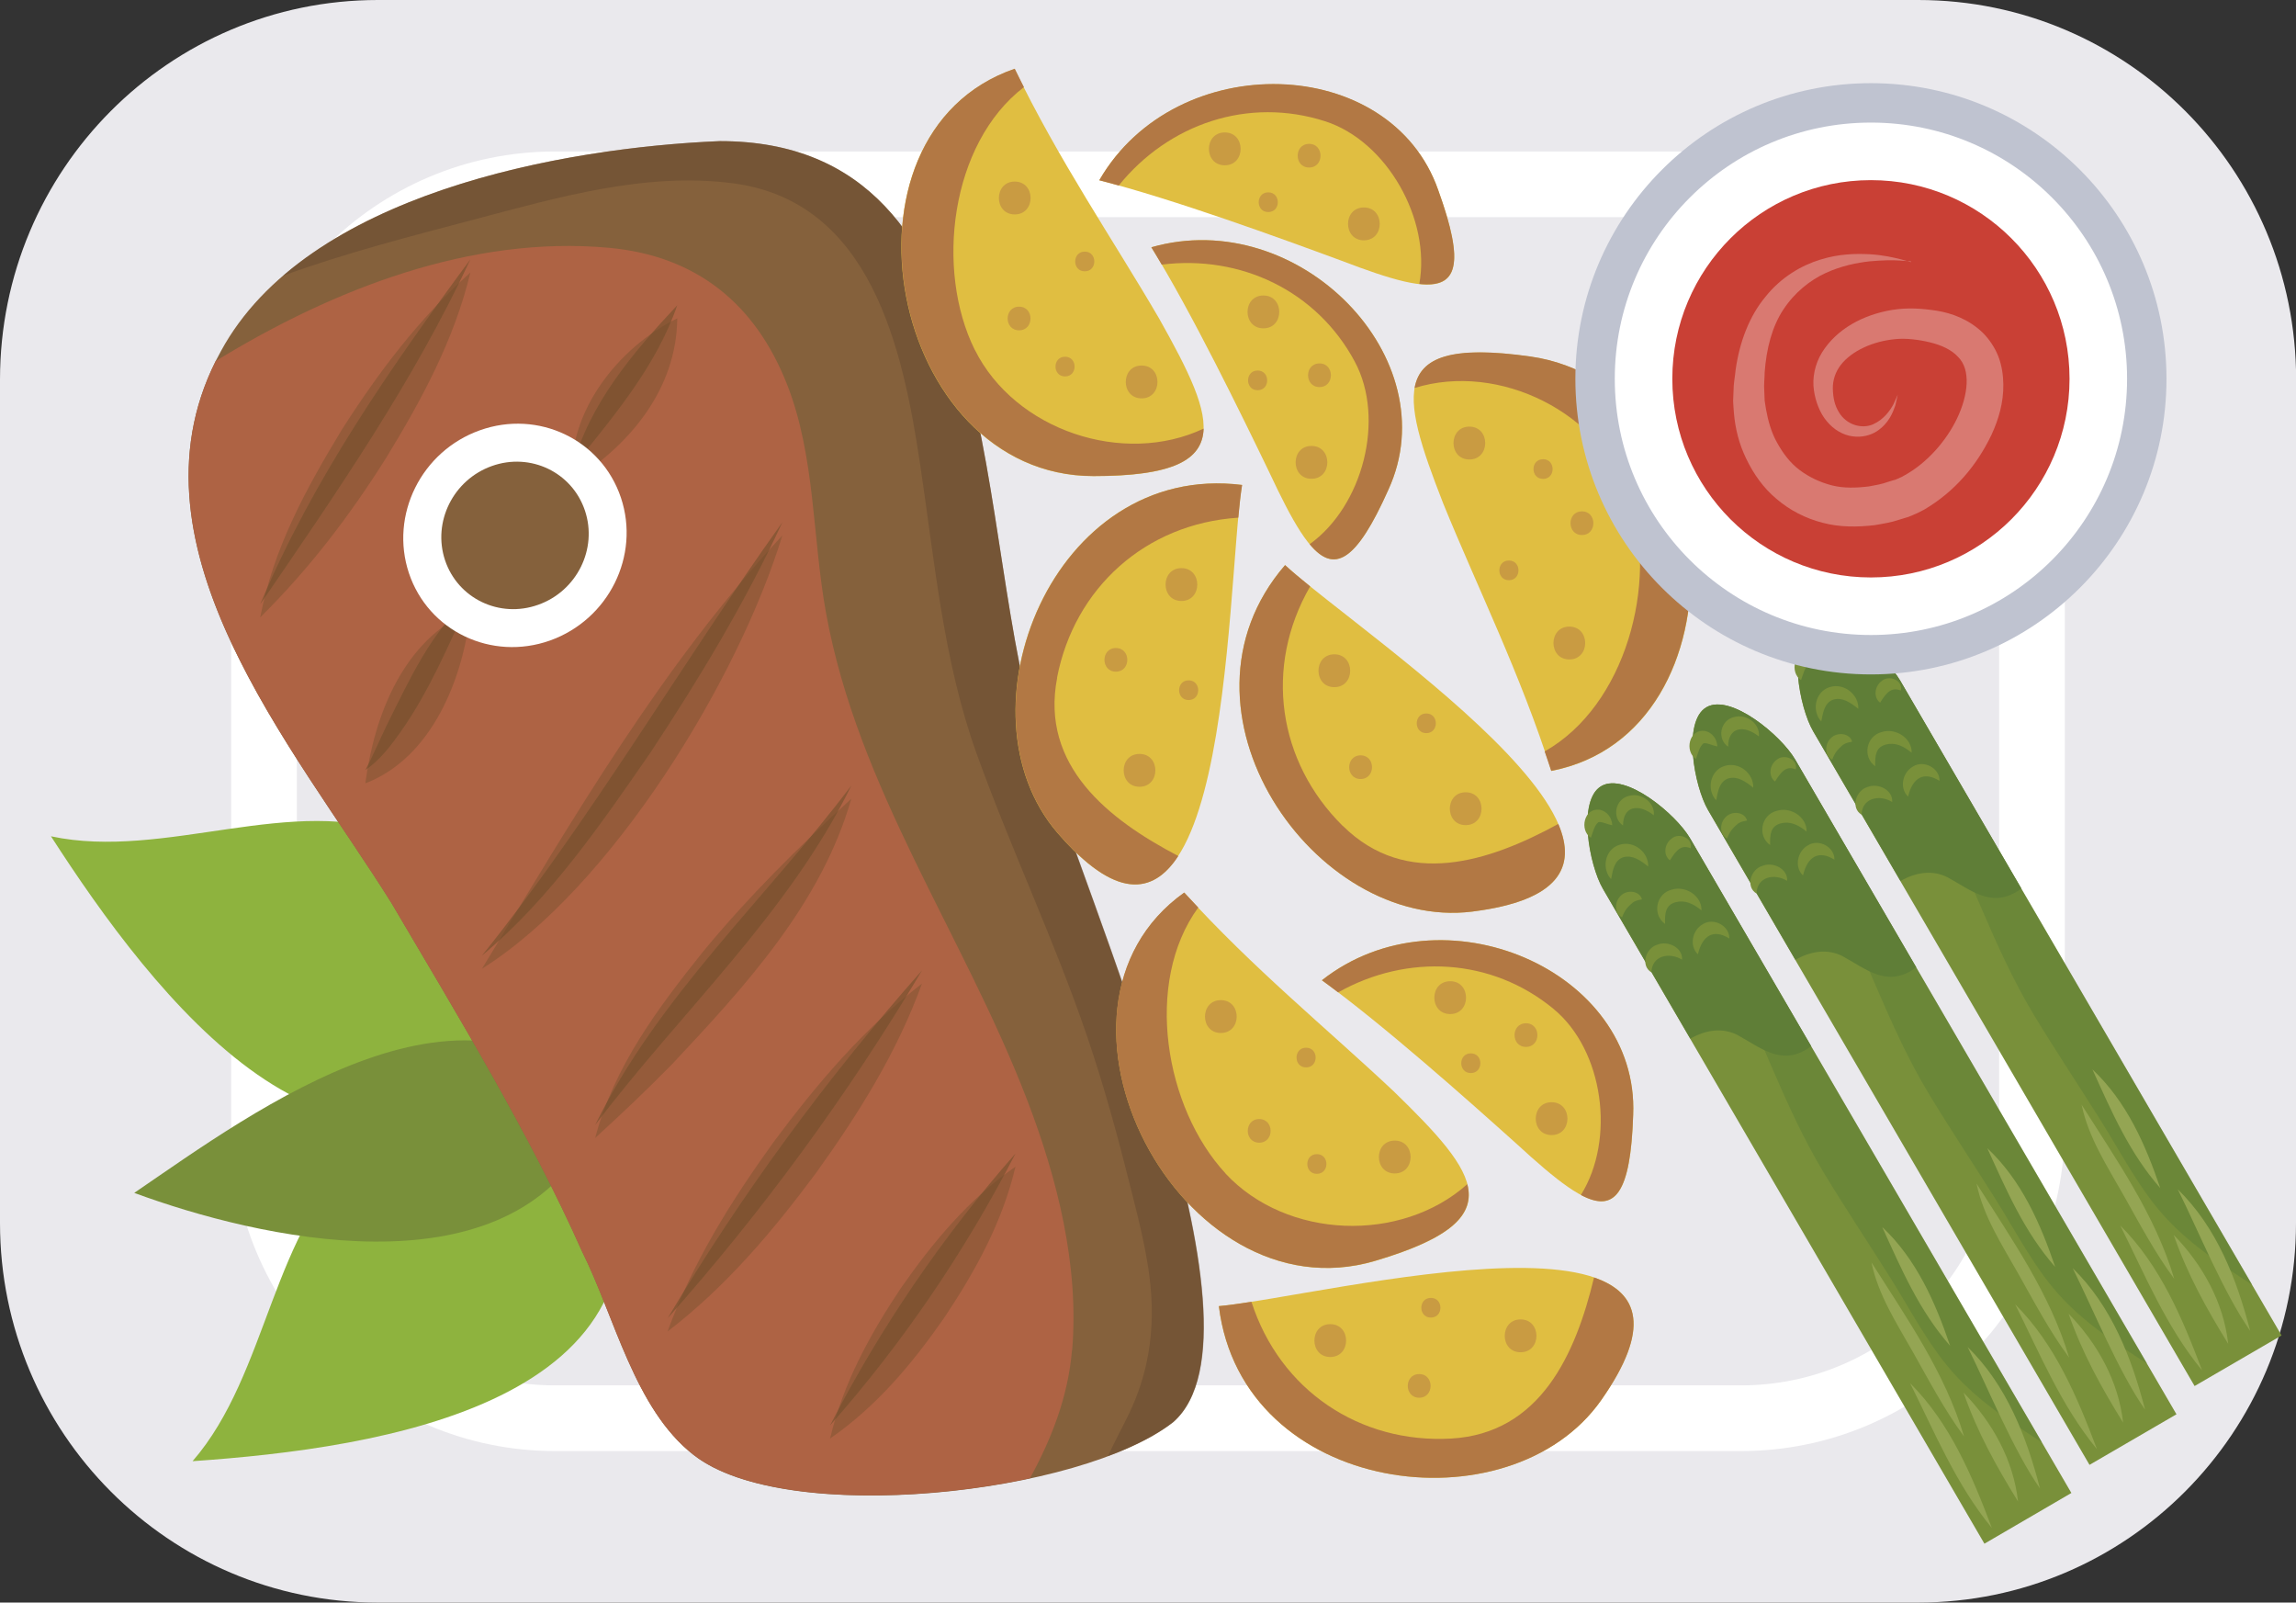 <?xml version="1.0" encoding="UTF-8"?><svg id="uuid-7955ef8d-3a51-499d-bf46-49322df5bc0b" xmlns="http://www.w3.org/2000/svg" viewBox="0 0 174.79 121.97"><rect x="0" y="0" width="174.79" height="121.97" fill="#333333" stroke="none"/><g><path d="m174.79,93.08c0,15.95-12.88,28.89-28.77,28.89H28.77c-15.89,0-28.77-12.93-28.77-28.89V28.89C0,12.93,12.88,0,28.77,0h117.26c15.89,0,28.77,12.93,28.77,28.89v64.2Z" fill="#eae9ed"/><path d="m154.69,85.7c0,12.29-9.92,22.24-22.15,22.24H42.25c-12.23,0-22.15-9.96-22.15-22.24v-49.43c0-12.29,9.92-22.24,22.15-22.24h90.29c12.23,0,22.15,9.96,22.15,22.24v49.43Z" fill="none" stroke="#fff" stroke-miterlimit="10" stroke-width="5"/></g><g><g><path d="m40.03,79.86c-14.04,14.75-28.43-4.23-36.15-16.21,8.68,1.86,18.47-3.32,26.64-.06,6.77,2.76,8.29,8.22,10.02,14.39" fill="#8eb33e"/><path d="m46.31,87.38c6.14,19.41-17.43,22.85-31.65,23.83,5.82-6.7,6.01-17.78,12.81-23.36,5.68-4.6,11.2-3.29,17.44-1.83" fill="#8eb33e"/><path d="m44.67,86.85c-6.59,11.68-25.08,7.4-34.45,3.94,9.12-6.22,26-18.88,36.25-6.12" fill="#79903a"/></g><g><g><path d="m54.81,10.74c-12,.5-31.5,4-38,16-8,14.5,5.5,30,13,42,5,8.5,10.5,17.5,14.5,26.5,2.5,5,4,12,8.5,15.5,7,5.5,29.5,3,36.5-2.5,8-7-7-40.5-10-51-5.5-16.5-2-46.5-24.5-46.5" fill="#85613c"/><g opacity=".5"><path d="m79.31,57.24c-5.5-16.5-2-46.5-24.5-46.5-9.8.41-24.61,2.82-33.25,10.24,4.76-1.73,9.72-3,14.6-4.29,6.37-1.68,12.97-3.6,19.63-2.74,10.54,1.37,12.94,12.6,14.26,21.41,1.1,7.35,1.76,14.94,4.29,21.98,2.61,7.26,5.93,14.23,8.42,21.54,1.29,3.78,2.33,7.6,3.3,11.47.75,3,1.58,6.11,1.62,9.23.04,3-.57,5.74-1.93,8.42-.48.95-.97,1.89-1.41,2.83,2.03-.76,3.75-1.63,4.99-2.6,8-7-7-40.5-10-51Z" fill="#66492f"/></g><path d="m81.62,102.77c.54-6.47-1.13-13.08-3.44-19.09-4.82-12.54-12.87-23.64-15.3-37.05-1.04-5.73-.81-11.87-2.95-17.34-2.41-6.16-6.91-9.82-13.57-10.43-10.49-.96-20.98,3.13-29.94,8.62-7.15,14.28,6.01,29.46,13.38,41.25,5,8.5,10.5,17.5,14.5,26.5,2.5,5,4,12,8.5,15.5,4.69,3.68,16.33,3.78,25.61,1.78,1.66-3.03,2.91-6.26,3.2-9.75Z" fill="#ae6344"/></g><g><g opacity=".4"><path d="m59.56,40.75c-3.37,11.02-13.02,26.81-22.87,32.98,6.99-11.51,13.67-23.06,22.87-32.98h0Z" fill="#714f2b"/><path d="m64.81,60.79c-2.29,7.99-8.08,14.27-13.61,20.17-1.89,1.93-3.81,3.75-5.89,5.65,1.41-5.41,4.81-9.93,8.21-14.18,3.49-4.23,7.21-7.91,11.29-11.64h0Z" fill="#714f2b"/><path d="m70.19,74.86c-1.92,5.28-4.84,9.92-8.07,14.42-3.31,4.45-6.84,8.64-11.3,12.06,1.91-5.28,4.84-9.92,8.07-14.42,3.31-4.44,6.85-8.63,11.3-12.06h0Z" fill="#714f2b"/><path d="m77.31,88.79c-1.01,4.25-3.04,7.92-5.41,11.48-2.44,3.5-5.12,6.73-8.71,9.22,1.01-4.25,3.04-7.93,5.41-11.48,2.45-3.5,5.13-6.73,8.71-9.22h0Z" fill="#714f2b"/><path d="m35.81,46.49c-.5,5.07-2.91,11.19-8,13.13.69-5.19,2.89-10.91,8-13.13h0Z" fill="#714f2b"/><path d="m43.56,36.61c-.44-5.19,3.5-10.18,8-12.38-.05,5.36-3.6,9.66-8,12.38h0Z" fill="#714f2b"/><path d="m35.81,20.74c-1.24,5.14-3.71,9.69-6.42,14.12-2.77,4.4-5.84,8.43-9.58,12.13.98-5.22,3.5-9.81,6.19-14.25,2.8-4.39,5.87-8.47,9.81-12h0Z" fill="#714f2b"/></g><g opacity=".6"><path d="m59.56,39.75c-2.83,6.11-6.31,11.87-10.01,17.48-3.81,5.51-7.68,11.17-12.86,15.5,8.25-10.27,15.21-22.26,22.87-32.98h0Z" fill="#714f2b"/><path d="m64.81,59.79c-4.79,9.77-13,17.23-19.5,25.83,4.79-9.78,13.01-17.22,19.5-25.83h0Z" fill="#714f2b"/><path d="m70.19,73.86c-5.61,9.41-12.1,18.29-19.37,26.48,5.6-9.41,12.11-18.28,19.37-26.48h0Z" fill="#714f2b"/><path d="m77.31,87.79c-3.84,7.45-8.58,14.42-14.12,20.7,3.83-7.45,8.59-14.41,14.12-20.7h0Z" fill="#714f2b"/><path d="m35.81,45.49c-1.62,3.52-3.09,7.06-5.33,10.24-.75,1.05-1.56,2.13-2.67,2.88.62-1.15,1.1-2.32,1.66-3.47,1.72-3.43,3.36-7.12,6.34-9.66h0Z" fill="#714f2b"/><path d="m43.56,35.61c1.27-4.84,4.63-8.78,8-12.38-1.63,4.72-4.92,8.53-8,12.38h0Z" fill="#714f2b"/><path d="m35.81,19.74c-4.34,9.32-10.21,17.79-16,26.25,3.99-9.49,9.91-18,16-26.25h0Z" fill="#714f2b"/></g></g><g><path d="m47.27,37.88c1.48,4.42-.94,9.28-5.4,10.87-4.45,1.58-9.26-.71-10.74-5.13-1.47-4.42.94-9.28,5.4-10.87,4.45-1.59,9.26.71,10.74,5.13Z" fill="#fff"/><path d="m44.53,38.86c.98,2.92-.62,6.13-3.56,7.17-2.94,1.05-6.11-.47-7.09-3.39-.97-2.91.62-6.12,3.56-7.17,2.94-1.05,6.11.47,7.09,3.39Z" fill="#85613c"/></g></g><g><g><path d="m87.65,18.82c3.07,4.96,6.83,12.67,9,17.17,3.48,7.42,5.36,9.52,9.04,1.29,4.6-10-6.82-21.67-18.04-18.46" fill="#e0be41"/><path d="m87.65,18.82c.26.42.52.86.79,1.32,5.99-.75,11.81,1.98,14.7,7.39,2.33,4.35.62,10.97-3.44,13.89,1.87,2.25,3.53,1.37,5.99-4.14,4.6-10-6.82-21.67-18.04-18.46Z" fill="#b27844"/><g><g opacity=".5"><path d="m99.84,36.44c1.61,0,1.61-2.5,0-2.5s-1.61,2.5,0,2.5h0Z" fill="#b27844"/></g><g opacity=".5"><path d="m96.18,24.99c1.61,0,1.61-2.5,0-2.5s-1.61,2.5,0,2.5h0Z" fill="#b27844"/></g><g opacity=".5"><path d="m100.45,29.46c1.16,0,1.16-1.8,0-1.8s-1.16,1.8,0,1.8h0Z" fill="#b27844"/></g><g opacity=".5"><path d="m95.74,29.7c.97,0,.97-1.5,0-1.5s-.97,1.5,0,1.5h0Z" fill="#b27844"/></g></g></g><g><path d="m97.83,43.01c-9.5,11,2.25,27.87,14.25,26.37,20-2.5-8.25-20.87-14.25-26.37" fill="#e0be41"/><path d="m102.22,62.86c-4.94-4.88-6.02-12.1-2.48-18.23-.76-.62-1.42-1.16-1.91-1.62-9.5,11,2.25,27.87,14.25,26.37,6.63-.83,7.95-3.4,6.55-6.67-5.27,2.88-11.55,4.94-16.4.15Z" fill="#b27844"/><g><g opacity=".5"><path d="m101.58,52.3c1.61,0,1.61-2.5,0-2.5s-1.61,2.5,0,2.5h0Z" fill="#b27844"/></g><g opacity=".5"><path d="m111.58,62.8c1.61,0,1.61-2.5,0-2.5s-1.61,2.5,0,2.5h0Z" fill="#b27844"/></g><g opacity=".5"><path d="m103.58,59.29c1.16,0,1.16-1.8,0-1.8s-1.16,1.8,0,1.8h0Z" fill="#b27844"/></g><g opacity=".5"><path d="m108.58,55.8c.97,0,.97-1.5,0-1.5s-.97,1.5,0,1.5h0Z" fill="#b27844"/></g></g></g><g><path d="m77.24,5.24c-14.5,5-9.5,31,6,31,11,0,9.5-4,5-12-3.5-6-7.62-12-11-19" fill="#e0be41"/><path d="m74.21,26.63c-3.02-6.07-1.88-15.69,3.74-20-.23-.46-.47-.92-.7-1.4-14.5,5-9.5,31,6,31,6.03,0,8.3-1.2,8.38-3.61-6.09,2.88-14.36.15-17.42-6Z" fill="#b27844"/><g><g opacity=".5"><path d="m86.91,30.32c1.61,0,1.61-2.5,0-2.5s-1.61,2.5,0,2.5h0Z" fill="#b27844"/></g><g opacity=".5"><path d="m77.25,16.32c1.61,0,1.61-2.5,0-2.5s-1.61,2.5,0,2.5h0Z" fill="#b27844"/></g><g opacity=".5"><path d="m77.58,25.14c1.16,0,1.16-1.8,0-1.8s-1.16,1.8,0,1.8h0Z" fill="#b27844"/></g><g opacity=".5"><path d="m82.58,20.65c.97,0,.97-1.5,0-1.5s-.97,1.5,0,1.5h0Z" fill="#b27844"/></g><g opacity=".5"><path d="m81.08,28.65c.97,0,.97-1.5,0-1.5s-.97,1.5,0,1.5h0Z" fill="#b27844"/></g></g></g><g><path d="m83.69,13.72c5.65,1.44,13.71,4.38,18.4,6.11,7.66,2.93,10.46,3.13,7.4-5.35-3.63-10.4-19.95-10.86-25.8-.76" fill="#e0be41"/><path d="m83.69,13.72c.48.12.97.26,1.48.4,3.79-4.7,9.87-6.77,15.71-4.89,4.7,1.51,8.06,7.47,7.17,12.38,2.91.32,3.49-1.46,1.44-7.14-3.63-10.4-19.95-10.86-25.8-.76Z" fill="#b27844"/><g><g opacity=".5"><path d="m103.83,18.29c1.61,0,1.61-2.5,0-2.5s-1.61,2.5,0,2.5h0Z" fill="#b27844"/></g><g opacity=".5"><path d="m93.24,12.58c1.61,0,1.61-2.5,0-2.5s-1.61,2.5,0,2.5h0Z" fill="#b27844"/></g><g opacity=".5"><path d="m99.66,12.75c1.16,0,1.16-1.8,0-1.8s-1.16,1.8,0,1.8h0Z" fill="#b27844"/></g><g opacity=".5"><path d="m96.55,16.14c.97,0,.97-1.5,0-1.5s-.97,1.5,0,1.5h0Z" fill="#b27844"/></g></g></g><g><path d="m94.55,36.91c-14.42-1.8-21.95,17.33-14.04,26.49,13.17,15.26,12.79-18.44,14.04-26.49" fill="#e0be41"/><path d="m80.47,51.58c1.32-6.82,6.73-11.72,13.8-12.18.09-.98.18-1.82.29-2.49-14.42-1.8-21.95,17.33-14.04,26.49,4.37,5.06,7.24,4.73,9.18,1.75-5.32-2.78-10.52-6.87-9.22-13.57Z" fill="#b27844"/><g><g opacity=".5"><path d="m89.94,45.74c1.61,0,1.61-2.5,0-2.5s-1.61,2.5,0,2.5h0Z" fill="#b27844"/></g><g opacity=".5"><path d="m86.75,59.88c1.61,0,1.61-2.5,0-2.5s-1.61,2.5,0,2.5h0Z" fill="#b27844"/></g><g opacity=".5"><path d="m84.95,51.12c1.16,0,1.16-1.8,0-1.8s-1.16,1.8,0,1.8h0Z" fill="#b27844"/></g><g opacity=".5"><path d="m90.49,53.28c.97,0,.97-1.5,0-1.5s-.97,1.5,0,1.5h0Z" fill="#b27844"/></g></g></g><g><path d="m90.16,67.94c-12.49,8.9-.33,32.42,14.53,28.03,10.55-3.12,7.98-6.53,1.4-12.92-5.06-4.76-10.71-9.35-15.93-15.11" fill="#e0be41"/><path d="m93.3,89.31c-4.61-4.97-6.25-14.51-2.08-20.24-.36-.38-.71-.75-1.07-1.14-12.49,8.9-.33,32.42,14.53,28.03,5.78-1.71,7.62-3.5,7.02-5.83-5.03,4.49-13.73,4.21-18.41-.82Z" fill="#b27844"/><g><g opacity=".5"><path d="m106.18,89.31c1.61,0,1.61-2.5,0-2.5s-1.61,2.5,0,2.5h0Z" fill="#b27844"/></g><g opacity=".5"><path d="m92.94,78.62c1.61,0,1.61-2.5,0-2.5s-1.61,2.5,0,2.5h0Z" fill="#b27844"/></g><g opacity=".5"><path d="m95.86,86.97c1.16,0,1.16-1.8,0-1.8s-1.16,1.8,0,1.8h0Z" fill="#b27844"/></g><g opacity=".5"><path d="m99.43,81.24c.97,0,.97-1.5,0-1.5s-.97,1.5,0,1.5h0Z" fill="#b27844"/></g><g opacity=".5"><path d="m100.25,89.34c.97,0,.97-1.5,0-1.5s-.97,1.5,0,1.5h0Z" fill="#b27844"/></g></g></g><g><path d="m100.64,74.61c4.72,3.43,11.12,9.13,14.84,12.47,6.04,5.55,8.56,6.78,8.85-2.23.46-11-14.53-17.46-23.7-10.24" fill="#e0be41"/><path d="m100.64,74.61c.4.29.81.6,1.23.92,5.26-2.96,11.68-2.64,16.4,1.26,3.81,3.14,4.73,9.92,2.08,14.16,2.58,1.37,3.78-.07,3.98-6.1.46-11-14.53-17.46-23.7-10.24Z" fill="#b27844"/><g><g opacity=".5"><path d="m118.12,86.39c1.61,0,1.61-2.5,0-2.5s-1.61,2.5,0,2.5h0Z" fill="#b27844"/></g><g opacity=".5"><path d="m110.4,77.18c1.61,0,1.61-2.5,0-2.5s-1.61,2.5,0,2.5h0Z" fill="#b27844"/></g><g opacity=".5"><path d="m116.17,79.68c1.16,0,1.16-1.8,0-1.8s-1.16,1.8,0,1.8h0Z" fill="#b27844"/></g><g opacity=".5"><path d="m111.97,81.67c.97,0,.97-1.5,0-1.5s-.97,1.5,0,1.5h0Z" fill="#b27844"/></g></g></g><g><path d="m92.79,99.41c1.77,14.43,22.16,17.05,29.11,7.15,11.58-16.5-21.01-7.91-29.11-7.15" fill="#e0be41"/><path d="m110.45,109.49c-6.93.38-13.01-3.67-15.18-10.41-.97.15-1.81.27-2.48.33,1.77,14.43,22.16,17.05,29.11,7.15,3.84-5.47,2.82-8.18-.55-9.33-1.4,5.84-4.09,11.88-10.9,12.26Z" fill="#b27844"/><g><g opacity=".5"><path d="m101.27,103.28c1.61,0,1.61-2.5,0-2.5s-1.61,2.5,0,2.5h0Z" fill="#b27844"/></g><g opacity=".5"><path d="m115.76,102.92c1.61,0,1.61-2.5,0-2.5s-1.61,2.5,0,2.5h0Z" fill="#b27844"/></g><g opacity=".5"><path d="m108.04,106.38c1.16,0,1.16-1.8,0-1.8s-1.16,1.8,0,1.8h0Z" fill="#b27844"/></g><g opacity=".5"><path d="m108.93,100.28c.97,0,.97-1.5,0-1.5s-.97,1.5,0,1.5h0Z" fill="#b27844"/></g></g></g><g><path d="m118.1,58.68c15.06-2.92,13.75-29.36-1.6-31.54-10.89-1.54-9.97,2.63-6.63,11.18,2.62,6.43,5.87,12.95,8.23,20.35" fill="#e0be41"/><path d="m124.1,37.92c2.14,6.44-.34,15.8-6.51,19.27.17.49.34.98.5,1.48,15.06-2.92,13.75-29.36-1.6-31.54-5.97-.84-8.38.03-8.8,2.4,6.44-2,14.24,1.86,16.41,8.38Z" fill="#b27844"/><g><g opacity=".5"><path d="m111.86,34.97c1.61,0,1.61-2.5,0-2.5s-1.61,2.5,0,2.5h0Z" fill="#b27844"/></g><g opacity=".5"><path d="m119.47,50.19c1.61,0,1.61-2.5,0-2.5s-1.61,2.5,0,2.5h0Z" fill="#b27844"/></g><g opacity=".5"><path d="m120.43,40.72c1.16,0,1.16-1.8,0-1.8s-1.16,1.8,0,1.8h0Z" fill="#b27844"/></g><g opacity=".5"><path d="m114.87,44.16c.97,0,.97-1.5,0-1.5s-.97,1.5,0,1.5h0Z" fill="#b27844"/></g><g opacity=".5"><path d="m117.47,36.45c.97,0,.97-1.5,0-1.5s-.97,1.5,0,1.5h0Z" fill="#b27844"/></g></g></g></g><g><g><path d="m151.07,117.49l-29.04-49.83c-1.07-1.83-1.96-6.77-.13-7.83h0c1.83-1.07,5.69,2.14,6.75,3.97l29.04,49.83" fill="#79903a"/><path d="m126.61,66.33c1.71,1.95,3.17,4.11,4.39,6.41,2.88,5.41,4.68,11.29,7.87,16.56,1.64,2.71,3.4,5.34,5.08,8.02,1.61,2.56,3,5.34,5.1,7.55,1.89,1.98,4.14,3.45,6.4,4.91l-26.79-45.97c-1.07-1.83-4.92-5.04-6.75-3.97-.24.14-.44.36-.59.62,1.55,2.21,3.51,3.85,5.3,5.88Z" fill="#5f7e37" opacity=".5"/><path d="m132.33,78.81c1.67.9,3.21,2.29,5.24,1.03.11-.07.21-.15.31-.22l-9.22-15.82c-1.07-1.83-4.92-5.04-6.75-3.97-1.83,1.07-.94,6.01.13,7.83l6.64,11.39c1.13-.64,2.43-.9,3.66-.24Z" fill="#5f7e37"/><g><g><path d="m145.41,105.27c3.05,3.05,4.73,7.06,6.23,11.03-2.73-3.32-4.32-7.21-6.23-11.03h0Z" fill="#94a553"/><path d="m142.47,96.08c2.67,4.23,5.6,8.37,7.05,13.25-1.49-2.01-2.67-4.26-3.89-6.42-1.22-2.16-2.65-4.35-3.16-6.83h0Z" fill="#94a553"/><path d="m149.79,102.52c2.96,2.88,4.5,6.85,5.51,10.77-2.04-2.93-3.92-7.57-5.51-10.77h0Z" fill="#94a553"/></g><path d="m149.48,105.99c2.19,2.25,3.8,5.13,4.15,8.29-1.66-2.69-3.11-5.29-4.15-8.29h0Z" fill="#94a553"/><path d="m143.29,93.39c2.6,2.44,4.04,5.72,5.17,9.04-2.35-2.67-3.71-5.83-5.17-9.04h0Z" fill="#94a553"/></g><g><path d="m122.66,66.92c-.75-.77-.51-2.29.65-2.63,1.1-.33,2.21.6,2.16,1.66-.59-.48-1.2-.89-1.88-.71-.68.22-.8.94-.94,1.67h0Z" fill="#79903a"/><path d="m126.76,70.32c-.99-.69-.71-2.31.51-2.61,1.06-.33,2.3.49,2.26,1.58-.63-.52-1.26-.81-1.98-.62-.76.21-.82.86-.79,1.65h0Z" fill="#79903a"/><path d="m123.56,62.83c-.88-.59-.6-2.03.47-2.26.94-.26,1.98.53,1.87,1.48-1.18-.93-2.35-.69-2.34.79h0Z" fill="#79903a"/><path d="m127.13,65.48c-.51-.37-.45-1.23.12-1.65.56-.49,1.64-.06,1.46.73-.66-.27-1.05.05-1.58.92h0Z" fill="#79903a"/><path d="m123.48,69.82c-.6-.31-.57-1.2-.1-1.64.45-.48,1.44-.41,1.62.27-.48.08-.67.18-.93.45-.17.17-.37.35-.59.92h0Z" fill="#79903a"/><path d="m129.26,72.63c-.67-.62-.45-1.83.37-2.29.83-.53,2.05.13,2.02,1.09-1.18-.74-2.05-.26-2.39,1.2h0Z" fill="#79903a"/><path d="m125.73,74.01c-.87-.5-.45-1.86.44-2.11.8-.33,1.95.22,1.88,1.14-.96-.59-2.3-.32-2.33.97h0Z" fill="#79903a"/><path d="m121.11,63.76c-.89-.57-.53-2.3.68-2.13.59.13.92.63.95,1.18-.34-.07-.6-.19-.81-.23-.23-.04-.28,0-.28.03-.26.2-.38.72-.54,1.15h0Z" fill="#79903a"/></g></g><g><path d="m159.07,111.49l-29.04-49.83c-1.07-1.83-1.96-6.77-.13-7.83h0c1.83-1.07,5.69,2.14,6.75,3.97l29.04,49.84" fill="#79903a"/><path d="m134.61,60.33c1.71,1.95,3.17,4.11,4.39,6.41,2.88,5.41,4.68,11.29,7.87,16.56,1.64,2.71,3.4,5.34,5.08,8.02,1.61,2.56,3,5.34,5.1,7.55,1.89,1.98,4.14,3.45,6.4,4.91l-26.79-45.97c-1.07-1.83-4.92-5.04-6.75-3.97-.24.14-.44.36-.59.62,1.55,2.21,3.51,3.85,5.3,5.88Z" fill="#5f7e37" opacity=".5"/><path d="m140.33,72.81c1.67.9,3.21,2.29,5.24,1.03.11-.07.21-.15.31-.22l-9.22-15.82c-1.07-1.83-4.92-5.04-6.75-3.97-1.83,1.07-.94,6.01.13,7.83l6.64,11.39c1.13-.64,2.43-.9,3.66-.24Z" fill="#5f7e37"/><g><g><path d="m153.41,99.27c3.05,3.05,4.73,7.06,6.23,11.03-2.73-3.32-4.32-7.21-6.23-11.03h0Z" fill="#94a553"/><path d="m150.47,90.08c2.67,4.23,5.6,8.37,7.05,13.25-1.49-2.01-2.67-4.26-3.89-6.42-1.22-2.16-2.65-4.35-3.16-6.83h0Z" fill="#94a553"/><path d="m157.79,96.52c2.96,2.88,4.5,6.85,5.51,10.77-2.04-2.93-3.92-7.57-5.51-10.77h0Z" fill="#94a553"/></g><path d="m157.48,99.99c2.19,2.25,3.8,5.13,4.15,8.29-1.66-2.69-3.11-5.29-4.15-8.29h0Z" fill="#94a553"/><path d="m151.29,87.39c2.6,2.44,4.04,5.72,5.17,9.04-2.35-2.67-3.71-5.83-5.17-9.04h0Z" fill="#94a553"/></g><g><path d="m130.66,60.92c-.75-.77-.51-2.29.65-2.63,1.1-.33,2.21.6,2.16,1.66-.59-.48-1.2-.89-1.88-.71-.68.22-.8.94-.94,1.67h0Z" fill="#79903a"/><path d="m134.76,64.32c-.99-.69-.71-2.31.51-2.61,1.06-.33,2.3.49,2.26,1.58-.63-.52-1.26-.81-1.98-.62-.76.21-.82.86-.79,1.65h0Z" fill="#79903a"/><path d="m131.56,56.83c-.88-.59-.6-2.03.47-2.26.94-.26,1.98.53,1.87,1.48-1.18-.93-2.35-.69-2.34.79h0Z" fill="#79903a"/><path d="m135.13,59.48c-.51-.37-.45-1.23.12-1.65.56-.49,1.64-.06,1.46.73-.66-.27-1.05.05-1.58.92h0Z" fill="#79903a"/><path d="m131.48,63.82c-.6-.31-.57-1.2-.1-1.64.45-.48,1.44-.41,1.62.27-.48.08-.67.18-.93.45-.17.17-.37.35-.59.92h0Z" fill="#79903a"/><path d="m137.26,66.63c-.67-.62-.45-1.83.37-2.29.83-.53,2.05.13,2.02,1.09-1.18-.74-2.05-.26-2.39,1.2h0Z" fill="#79903a"/><path d="m133.73,68.01c-.87-.5-.45-1.86.44-2.11.8-.33,1.95.22,1.88,1.14-.96-.59-2.3-.32-2.33.97h0Z" fill="#79903a"/><path d="m129.11,57.76c-.89-.57-.53-2.3.68-2.13.59.13.92.63.95,1.18-.34-.07-.6-.19-.81-.23-.23-.04-.28,0-.28.03-.26.2-.38.72-.54,1.15h0Z" fill="#79903a"/></g></g><g><path d="m167.07,105.49l-29.04-49.83c-1.07-1.83-1.96-6.77-.13-7.83h0c1.83-1.07,5.69,2.14,6.75,3.97l29.04,49.84" fill="#79903a"/><path d="m142.61,54.33c1.71,1.95,3.17,4.11,4.39,6.41,2.88,5.41,4.68,11.29,7.87,16.56,1.64,2.71,3.4,5.34,5.08,8.02,1.61,2.56,3,5.34,5.1,7.55,1.89,1.98,4.14,3.45,6.4,4.91l-26.79-45.97c-1.07-1.83-4.92-5.04-6.75-3.97-.24.14-.44.36-.59.62,1.55,2.21,3.51,3.85,5.3,5.88Z" fill="#5f7e37" opacity=".5"/><path d="m148.33,66.81c1.67.9,3.21,2.29,5.24,1.03.11-.07.21-.15.31-.22l-9.22-15.82c-1.07-1.83-4.92-5.04-6.75-3.97-1.83,1.07-.94,6.01.13,7.83l6.64,11.39c1.13-.64,2.43-.9,3.66-.24Z" fill="#5f7e37"/><g><g><path d="m161.41,93.27c3.05,3.05,4.73,7.06,6.23,11.03-2.73-3.32-4.32-7.21-6.23-11.03h0Z" fill="#94a553"/><path d="m158.47,84.08c2.67,4.23,5.6,8.37,7.05,13.25-1.49-2.01-2.67-4.26-3.89-6.42-1.22-2.16-2.65-4.35-3.16-6.83h0Z" fill="#94a553"/><path d="m165.79,90.52c2.96,2.88,4.5,6.85,5.51,10.77-2.04-2.93-3.92-7.57-5.51-10.77h0Z" fill="#94a553"/></g><path d="m165.48,93.99c2.19,2.25,3.8,5.13,4.15,8.29-1.66-2.69-3.11-5.29-4.15-8.29h0Z" fill="#94a553"/><path d="m159.29,81.39c2.6,2.44,4.04,5.72,5.17,9.04-2.35-2.67-3.71-5.83-5.17-9.04h0Z" fill="#94a553"/></g><g><path d="m138.66,54.92c-.75-.77-.51-2.29.65-2.63,1.1-.33,2.21.6,2.16,1.66-.59-.48-1.2-.89-1.88-.71-.68.22-.8.94-.94,1.67h0Z" fill="#79903a"/><path d="m142.76,58.32c-.99-.69-.71-2.31.51-2.61,1.06-.33,2.3.49,2.26,1.58-.63-.52-1.26-.81-1.98-.62-.76.21-.82.86-.79,1.65h0Z" fill="#79903a"/><path d="m139.56,50.83c-.88-.59-.6-2.03.47-2.26.94-.26,1.98.53,1.87,1.48-1.18-.93-2.35-.69-2.34.79h0Z" fill="#79903a"/><path d="m143.13,53.48c-.51-.37-.45-1.23.12-1.65.56-.49,1.64-.06,1.46.73-.66-.27-1.05.05-1.58.92h0Z" fill="#79903a"/><path d="m139.48,57.82c-.6-.31-.57-1.2-.1-1.64.45-.48,1.44-.41,1.62.27-.48.08-.67.18-.93.45-.17.17-.37.35-.59.92h0Z" fill="#79903a"/><path d="m145.26,60.63c-.67-.62-.45-1.83.37-2.29.83-.53,2.05.13,2.02,1.09-1.18-.74-2.05-.26-2.39,1.2h0Z" fill="#79903a"/><path d="m141.73,62.01c-.87-.5-.45-1.86.44-2.11.8-.33,1.95.22,1.88,1.14-.96-.59-2.3-.32-2.33.97h0Z" fill="#79903a"/><path d="m137.11,51.76c-.89-.57-.53-2.3.68-2.13.59.13.92.63.95,1.18-.34-.07-.6-.19-.81-.23-.23-.04-.28,0-.28.03-.26.2-.38.72-.54,1.15h0Z" fill="#79903a"/></g></g></g><g><circle cx="142.43" cy="28.83" r="21" fill="#fff" stroke="#bfc3d0" stroke-miterlimit="10" stroke-width="3"/><path d="m157.55,28.83c0,8.35-6.77,15.12-15.12,15.12s-15.12-6.77-15.12-15.12,6.77-15.12,15.12-15.12,15.12,6.77,15.12,15.12Z" fill="#c94035"/><g opacity=".3"><path d="m145.47,19.89s-.29-.02-.83-.06c-.54-.04-1.32-.03-2.31.06-.98.11-2.15.34-3.35.89-1.19.55-2.36,1.48-3.21,2.77-.86,1.29-1.3,2.98-1.43,4.8,0,.45-.07.94-.03,1.37l.03.77.1.64c.15.85.4,1.78.85,2.57.44.79.99,1.54,1.72,2.08.72.54,1.55.93,2.44,1.16.89.23,1.87.2,2.84.08.49-.09.97-.17,1.46-.35l.36-.11.18-.05c.09-.04-.09.04-.07.03h.02s.05-.03.05-.03l.1-.04c.12-.06.28-.12.38-.17l.27-.15c1.64-.92,3.11-2.55,3.95-4.31.84-1.76,1.07-3.7.07-4.68-.48-.53-1.25-.89-2.12-1.1-.84-.21-1.87-.33-2.63-.25-1.69.15-3.33.88-4.17,1.96-.42.54-.62,1.17-.61,1.81.02.74.15,1.28.46,1.79.6,1.01,1.79,1.29,2.61.92.83-.37,1.29-1.06,1.54-1.51.23-.48.33-.75.33-.75,0,0-.05.28-.18.82-.18.5-.46,1.35-1.42,1.98-.47.3-1.13.48-1.84.38-.71-.09-1.44-.51-1.96-1.15-.53-.62-.87-1.54-.98-2.36-.14-.92.07-1.99.62-2.88,1.12-1.79,3.12-2.86,5.32-3.23,1.2-.19,2.23-.12,3.42.06,1.16.19,2.44.66,3.49,1.67.51.51.93,1.14,1.2,1.83.26.69.36,1.41.37,2.1.02,1.39-.36,2.67-.9,3.84-1.11,2.32-2.78,4.32-5.13,5.7l-.49.25-.41.18-.29.12-.23.07-.46.14c-.61.21-1.25.31-1.89.42-1.29.15-2.64.17-3.95-.18-1.3-.33-2.52-.96-3.52-1.82-1.02-.85-1.76-1.93-2.3-3.05-.55-1.13-.84-2.29-.94-3.49-.02-.3-.05-.61-.06-.9l.03-.76c0-.59.11-1.09.16-1.62.29-2.09,1.04-4.09,2.27-5.56,1.19-1.5,2.76-2.4,4.18-2.83,1.43-.45,2.72-.46,3.75-.41,1.03.06,1.83.25,2.35.38.52.14.8.22.8.22Z" fill="#fff"/></g></g></g></svg>
